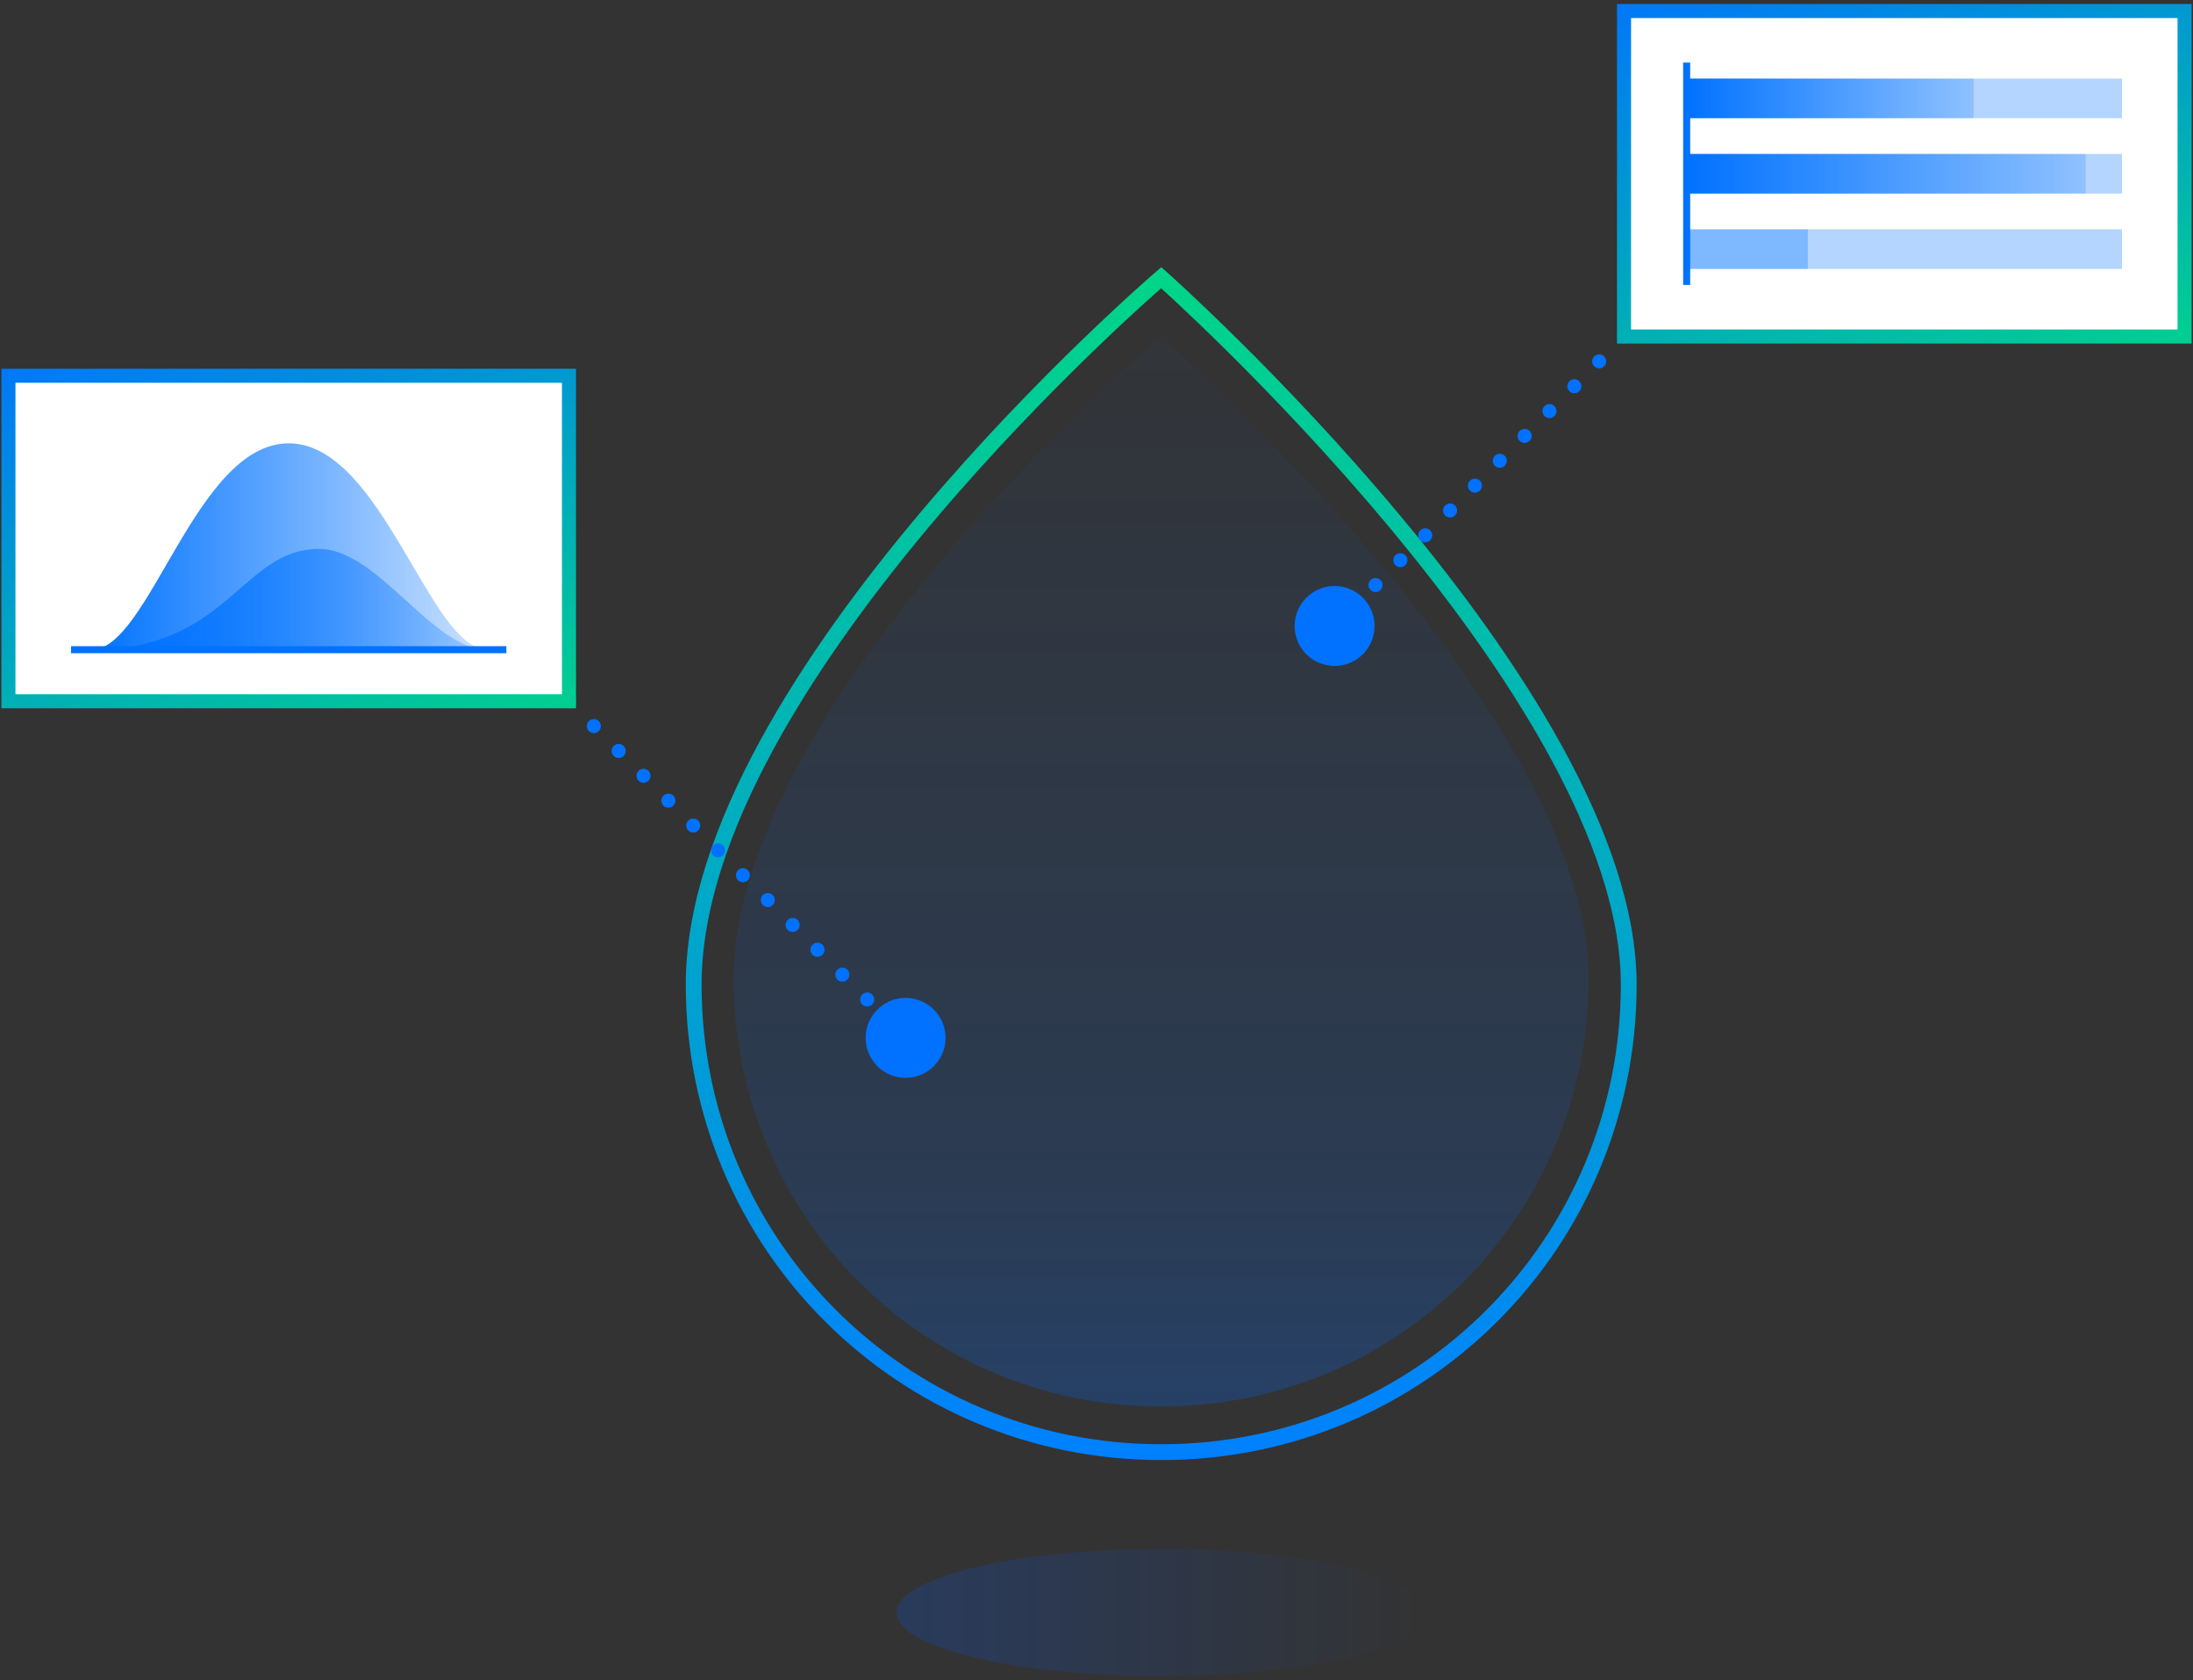 <svg width="312" height="239" viewBox="0 0 312 239" xmlns="http://www.w3.org/2000/svg"><rect x="0" y="0" width="312" height="239" fill="#333333" stroke="none"/><title>improve-availability</title><defs><linearGradient x1="50.001%" y1="100%" x2="50.001%" y2=".156%" id="a"><stop stop-color="#0069FF" stop-opacity=".5" offset="0%"/><stop stop-color="#0069FF" stop-opacity=".3" offset="21.53%"/><stop stop-color="#0069FF" stop-opacity=".05" offset="100%"/></linearGradient><linearGradient x1="50%" y1="100.674%" x2="50%" y2="-.893%" id="b"><stop stop-color="#0080FF" offset="0%"/><stop stop-color="#00D688" offset="100%"/></linearGradient><linearGradient x1="-.001%" y1="50%" y2="50%" id="c"><stop stop-color="#005AFF" stop-opacity=".2" offset="0%"/><stop stop-color="#005AFF" stop-opacity="0" offset="100%"/></linearGradient><linearGradient x1="90.768%" y1="120.217%" x2="9.231%" y2="-20.219%" id="d"><stop stop-color="#00D688" offset="0%"/><stop stop-color="#0072FF" offset="100%"/></linearGradient><linearGradient x1="-.001%" y1="50%" x2="99.999%" y2="50%" id="e"><stop stop-color="#0072FF" offset="0%"/><stop stop-color="#0072FF" stop-opacity=".2" offset="100%"/></linearGradient><linearGradient x1="-.001%" y1="50.002%" x2="99.999%" y2="50.002%" id="f"><stop stop-color="#0072FF" offset="0%"/><stop stop-color="#0072FF" stop-opacity=".2" offset="100%"/></linearGradient><linearGradient x1="90.768%" y1="120.219%" x2="9.23%" y2="-20.218%" id="g"><stop stop-color="#00D688" offset="0%"/><stop stop-color="#0072FF" offset="100%"/></linearGradient><linearGradient x1="-.001%" y1="49.999%" x2="99.998%" y2="49.999%" id="h"><stop stop-color="#0072FF" offset="0%"/><stop stop-color="#0072FF" stop-opacity=".2" offset="100%"/></linearGradient><linearGradient x1="-.001%" y1="50%" y2="50%" id="i"><stop stop-color="#0072FF" offset="0%"/><stop stop-color="#0072FF" stop-opacity=".2" offset="100%"/></linearGradient></defs><g transform="translate(1 1)" fill="none" fill-rule="evenodd"><path d="M122.017 92.273c0 33.696-27.115 60.812-60.812 60.812S.393 125.97.393 92.273C.393 52.522 61.205.836 61.205.836s60.812 53.441 60.812 91.437z" opacity=".5" transform="translate(103 46)" fill-rule="nonzero" fill="url(#a)"/><path d="M230.721 139.063c0 36.855-29.66 66.515-66.515 66.515-36.855 0-66.515-29.66-66.515-66.515 0-43.525 66.515-100.563 66.515-100.563s66.515 59.057 66.515 100.563z" stroke="url(#b)" stroke-width="2.25"/><ellipse fill="url(#c)" fill-rule="nonzero" cx="164.206" cy="228.394" rx="37.645" ry="9.038"/><g transform="translate(183)"><path d="M47.052 46.87L5.874 88.048" stroke="#0072FF" stroke-width="2" stroke-linecap="round" stroke-dasharray="0,5"/><path stroke="url(#d)" stroke-width="2" fill="#FFF" fill-rule="nonzero" d="M47.052.568h79.75v46.303h-79.75z"/><path fill="#0072FF" fill-rule="nonzero" opacity=".3" d="M55.961 10.18h61.932v5.63H55.961z"/><path fill="url(#e)" fill-rule="nonzero" d="M55.961 10.18h40.833v5.63H55.961z"/><path fill="url(#f)" fill-rule="nonzero" d="M55.961 20.904h56.777v5.63H55.961z"/><path fill="#0072FF" fill-rule="nonzero" opacity=".3" d="M55.961 20.904h61.932v5.63H55.961zM55.961 31.628h17.24v5.63h-17.24z"/><path fill="#0072FF" fill-rule="nonzero" opacity=".3" d="M55.961 31.628h61.932v5.63H55.961z"/><path d="M55.961 7.901v31.636" stroke="#0072FF"/><circle fill="#0072FF" fill-rule="nonzero" cx="5.874" cy="88.048" r="5.686"/></g><g transform="translate(0 52)"><path d="M79.948 46.757l47.891 47.89" stroke="#0072FF" stroke-width="2" stroke-linecap="round" stroke-dasharray="0,5"/><circle fill="#0072FF" fill-rule="nonzero" cx="127.839" cy="94.647" r="5.686"/><path stroke="url(#g)" stroke-width="2" fill="#FFF" fill-rule="nonzero" d="M.199.454h79.75v46.303H.199z"/><path d="M9.108 39.424h61.931" stroke="#0072FF"/><path d="M12.049 39.424c8.222 0 14.762-29.357 28.025-29.357 13.263 0 20.055 29.357 28.277 29.357H12.049z" fill="url(#h)" fill-rule="nonzero"/><path d="M12.049 39.424c19.482 0 21.269-14.335 32.351-14.335 8.401 0 16.086 14.335 23.95 14.335H12.049z" fill="url(#i)" fill-rule="nonzero"/></g></g></svg>